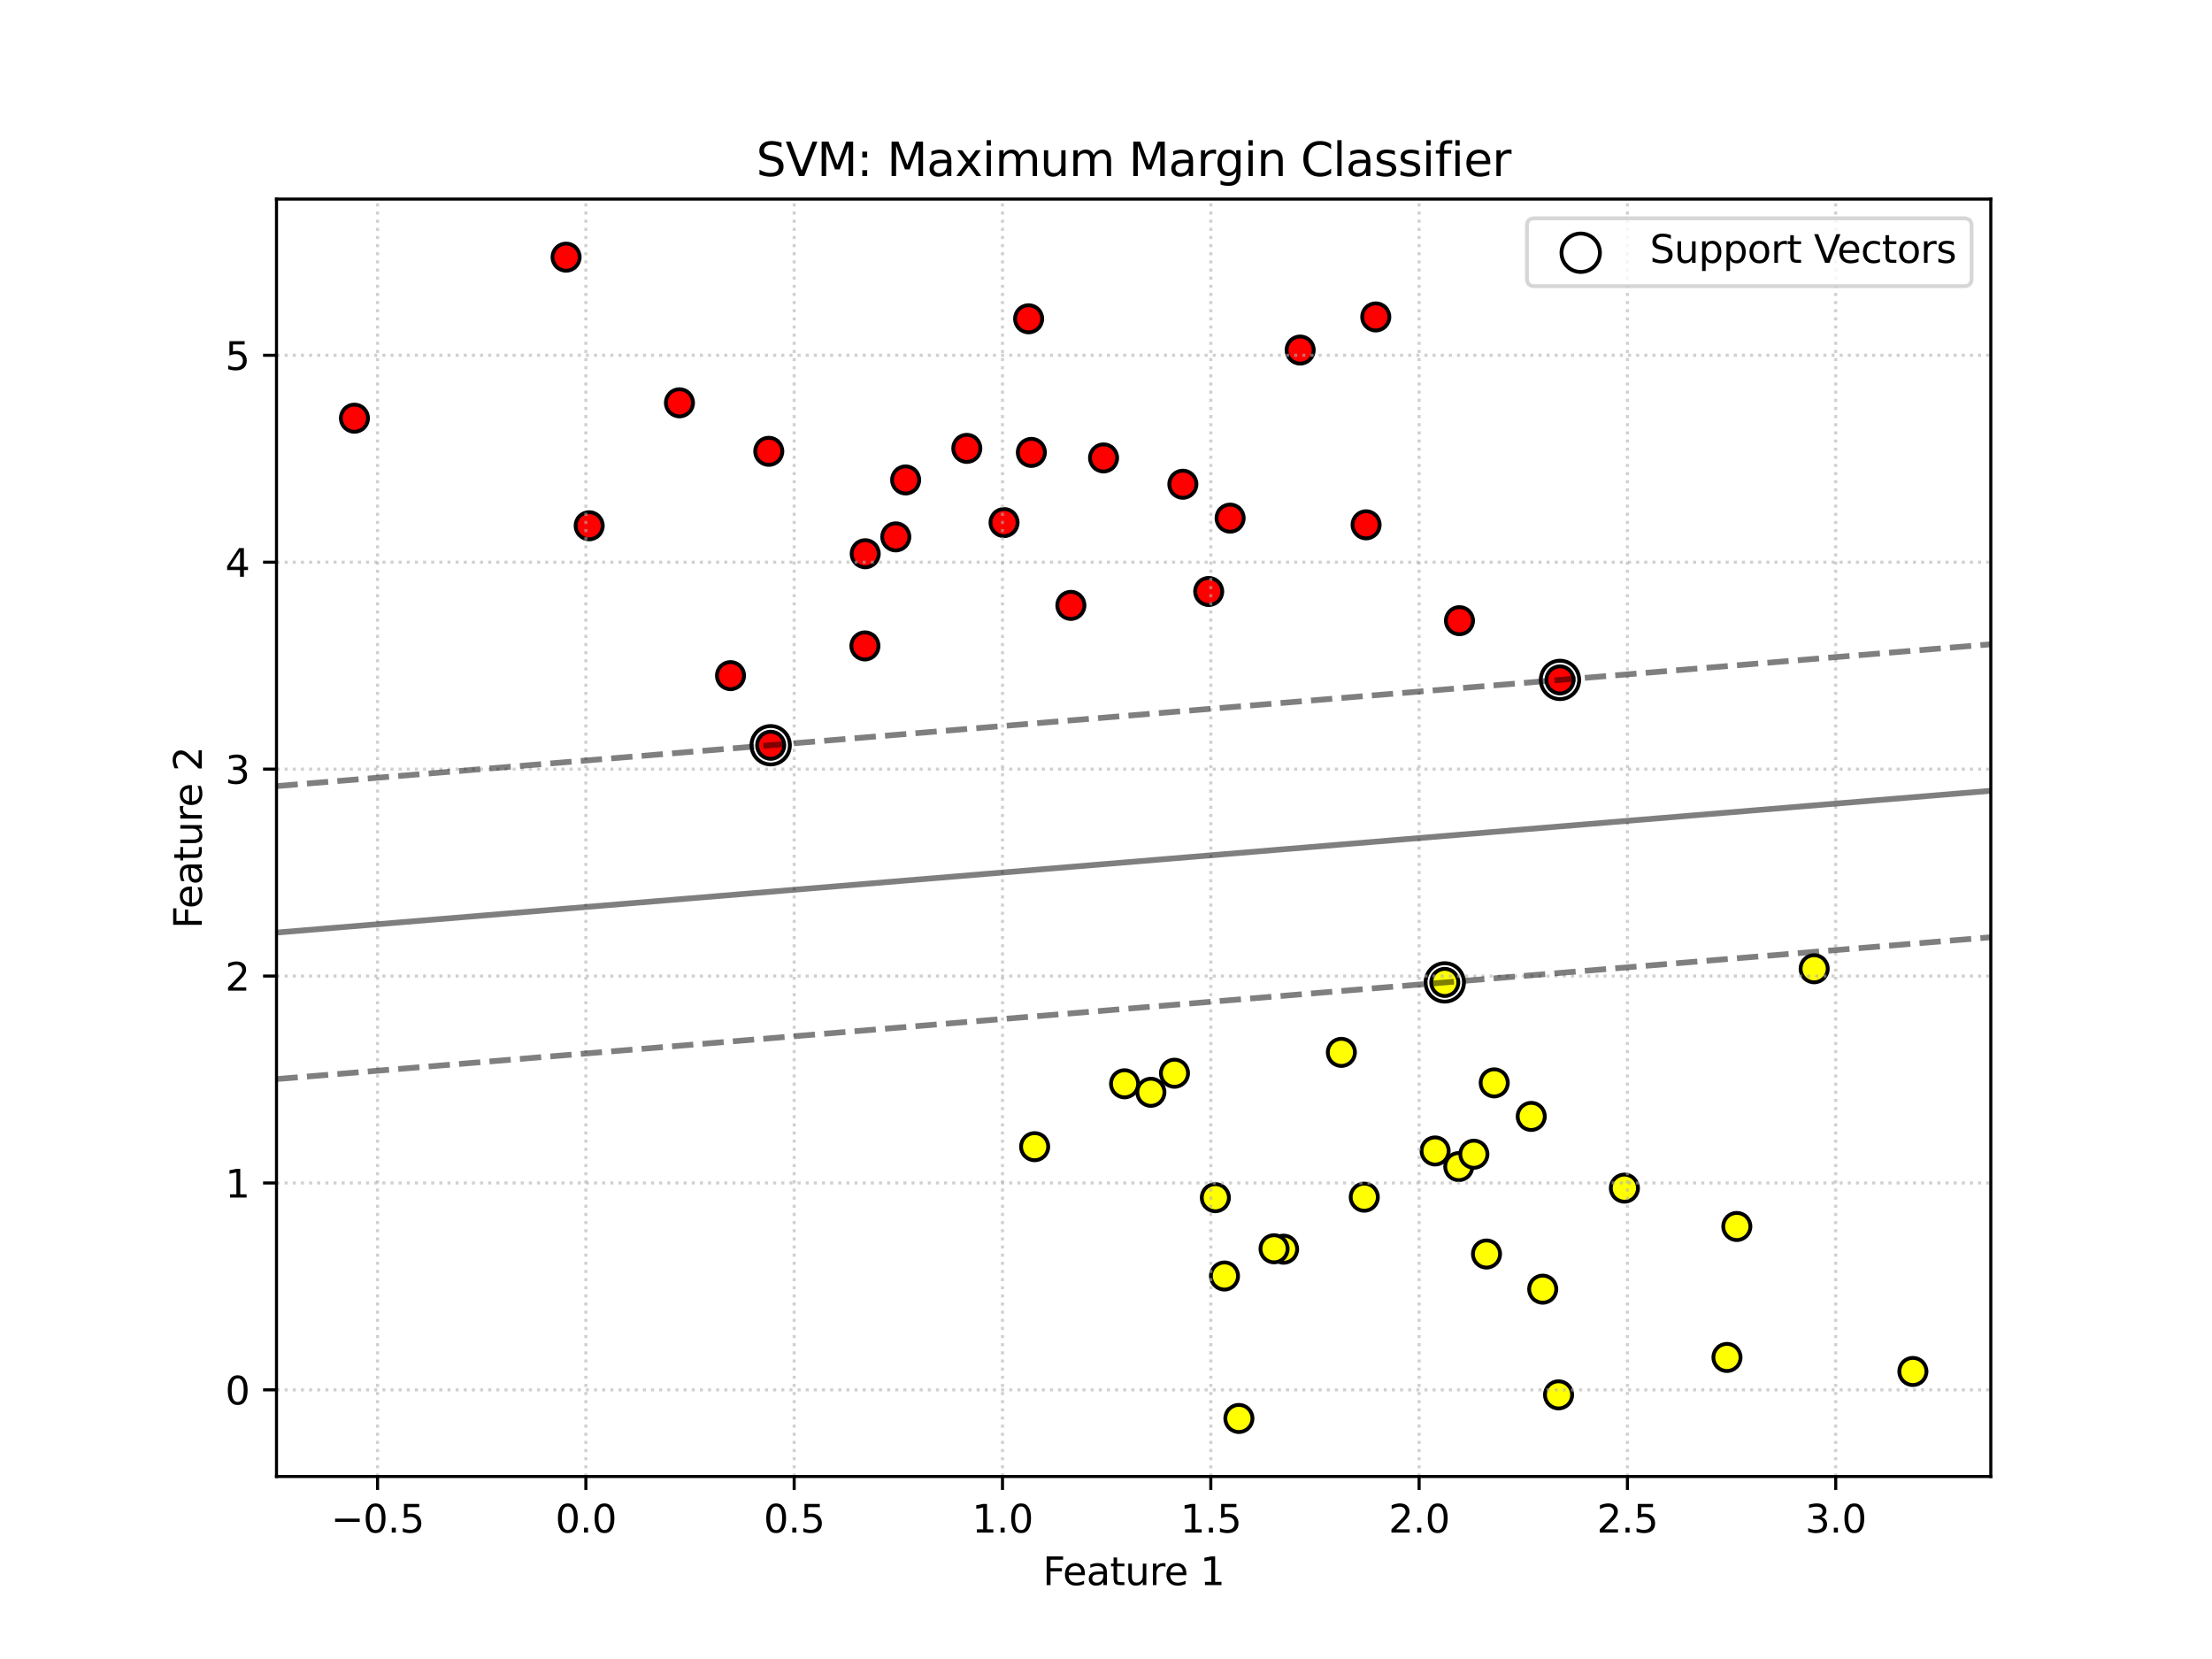 <?xml version="1.0" encoding="utf-8" standalone="no"?>
<!DOCTYPE svg PUBLIC "-//W3C//DTD SVG 1.1//EN"
  "http://www.w3.org/Graphics/SVG/1.1/DTD/svg11.dtd">
<svg xmlns:xlink="http://www.w3.org/1999/xlink" width="576pt" height="432pt" viewBox="0 0 576 432" xmlns="http://www.w3.org/2000/svg" version="1.1">
 <defs>
  <style type="text/css">*{stroke-linejoin: round; stroke-linecap: butt}</style>
 </defs>
 <g id="figure_1">
  <g id="patch_1">
   <path d="M 0 432 
L 576 432 
L 576 0 
L 0 0 
z
" style="fill: #ffffff"/>
  </g>
  <g id="axes_1">
   <g id="patch_2">
    <path d="M 72 384.48 
L 518.4 384.48 
L 518.4 51.84 
L 72 51.84 
z
" style="fill: #ffffff"/>
   </g>
   <g id="PathCollection_1">
    <defs>
     <path id="C0_0_85fcc452eb" d="M 0 3.536 
C 0.938 3.536 1.837 3.163 2.5 2.5 
C 3.163 1.837 3.536 0.938 3.536 -0 
C 3.536 -0.938 3.163 -1.837 2.5 -2.5 
C 1.837 -3.163 0.938 -3.536 0 -3.536 
C -0.938 -3.536 -1.837 -3.163 -2.5 -2.5 
C -3.163 -1.837 -3.536 -0.938 -3.536 0 
C -3.536 0.938 -3.163 1.837 -2.5 2.5 
C -1.837 3.163 -0.938 3.536 0 3.536 
z
"/>
    </defs>
    <g clip-path="url(#p2c71979088)">
     <use xlink:href="#C0_0_85fcc452eb" x="305.832" y="279.463" style="fill: #ffff00; stroke: #000000"/>
    </g>
    <g clip-path="url(#p2c71979088)">
     <use xlink:href="#C0_0_85fcc452eb" x="349.286" y="274.032" style="fill: #ffff00; stroke: #000000"/>
    </g>
    <g clip-path="url(#p2c71979088)">
     <use xlink:href="#C0_0_85fcc452eb" x="308.01" y="126.092" style="fill: #ff0000; stroke: #000000"/>
    </g>
    <g clip-path="url(#p2c71979088)">
     <use xlink:href="#C0_0_85fcc452eb" x="355.725" y="136.658" style="fill: #ff0000; stroke: #000000"/>
    </g>
    <g clip-path="url(#p2c71979088)">
     <use xlink:href="#C0_0_85fcc452eb" x="379.86" y="303.773" style="fill: #ffff00; stroke: #000000"/>
    </g>
    <g clip-path="url(#p2c71979088)">
     <use xlink:href="#C0_0_85fcc452eb" x="449.696" y="353.472" style="fill: #ffff00; stroke: #000000"/>
    </g>
    <g clip-path="url(#p2c71979088)">
     <use xlink:href="#C0_0_85fcc452eb" x="498.109" y="357.123" style="fill: #ffff00; stroke: #000000"/>
    </g>
    <g clip-path="url(#p2c71979088)">
     <use xlink:href="#C0_0_85fcc452eb" x="376.213" y="255.817" style="fill: #ffff00; stroke: #000000"/>
    </g>
    <g clip-path="url(#p2c71979088)">
     <use xlink:href="#C0_0_85fcc452eb" x="373.695" y="299.704" style="fill: #ffff00; stroke: #000000"/>
    </g>
    <g clip-path="url(#p2c71979088)">
     <use xlink:href="#C0_0_85fcc452eb" x="147.406" y="66.96" style="fill: #ff0000; stroke: #000000"/>
    </g>
    <g clip-path="url(#p2c71979088)">
     <use xlink:href="#C0_0_85fcc452eb" x="338.555" y="91.155" style="fill: #ff0000; stroke: #000000"/>
    </g>
    <g clip-path="url(#p2c71979088)">
     <use xlink:href="#C0_0_85fcc452eb" x="176.924" y="104.891" style="fill: #ff0000; stroke: #000000"/>
    </g>
    <g clip-path="url(#p2c71979088)">
     <use xlink:href="#C0_0_85fcc452eb" x="268.558" y="117.8" style="fill: #ff0000; stroke: #000000"/>
    </g>
    <g clip-path="url(#p2c71979088)">
     <use xlink:href="#C0_0_85fcc452eb" x="318.847" y="332.265" style="fill: #ffff00; stroke: #000000"/>
    </g>
    <g clip-path="url(#p2c71979088)">
     <use xlink:href="#C0_0_85fcc452eb" x="314.74" y="154.019" style="fill: #ff0000; stroke: #000000"/>
    </g>
    <g clip-path="url(#p2c71979088)">
     <use xlink:href="#C0_0_85fcc452eb" x="278.85" y="157.638" style="fill: #ff0000; stroke: #000000"/>
    </g>
    <g clip-path="url(#p2c71979088)">
     <use xlink:href="#C0_0_85fcc452eb" x="233.26" y="139.799" style="fill: #ff0000; stroke: #000000"/>
    </g>
    <g clip-path="url(#p2c71979088)">
     <use xlink:href="#C0_0_85fcc452eb" x="401.719" y="335.691" style="fill: #ffff00; stroke: #000000"/>
    </g>
    <g clip-path="url(#p2c71979088)">
     <use xlink:href="#C0_0_85fcc452eb" x="200.683" y="194.062" style="fill: #ff0000; stroke: #000000"/>
    </g>
    <g clip-path="url(#p2c71979088)">
     <use xlink:href="#C0_0_85fcc452eb" x="251.753" y="116.752" style="fill: #ff0000; stroke: #000000"/>
    </g>
    <g clip-path="url(#p2c71979088)">
     <use xlink:href="#C0_0_85fcc452eb" x="334.24" y="325.279" style="fill: #ffff00; stroke: #000000"/>
    </g>
    <g clip-path="url(#p2c71979088)">
     <use xlink:href="#C0_0_85fcc452eb" x="398.727" y="290.709" style="fill: #ffff00; stroke: #000000"/>
    </g>
    <g clip-path="url(#p2c71979088)">
     <use xlink:href="#C0_0_85fcc452eb" x="316.471" y="311.872" style="fill: #ffff00; stroke: #000000"/>
    </g>
    <g clip-path="url(#p2c71979088)">
     <use xlink:href="#C0_0_85fcc452eb" x="331.758" y="325.175" style="fill: #ffff00; stroke: #000000"/>
    </g>
    <g clip-path="url(#p2c71979088)">
     <use xlink:href="#C0_0_85fcc452eb" x="422.988" y="309.382" style="fill: #ffff00; stroke: #000000"/>
    </g>
    <g clip-path="url(#p2c71979088)">
     <use xlink:href="#C0_0_85fcc452eb" x="406.216" y="177.044" style="fill: #ff0000; stroke: #000000"/>
    </g>
    <g clip-path="url(#p2c71979088)">
     <use xlink:href="#C0_0_85fcc452eb" x="225.297" y="144.188" style="fill: #ff0000; stroke: #000000"/>
    </g>
    <g clip-path="url(#p2c71979088)">
     <use xlink:href="#C0_0_85fcc452eb" x="92.291" y="108.895" style="fill: #ff0000; stroke: #000000"/>
    </g>
    <g clip-path="url(#p2c71979088)">
     <use xlink:href="#C0_0_85fcc452eb" x="387.079" y="326.541" style="fill: #ffff00; stroke: #000000"/>
    </g>
    <g clip-path="url(#p2c71979088)">
     <use xlink:href="#C0_0_85fcc452eb" x="380.036" y="161.62" style="fill: #ff0000; stroke: #000000"/>
    </g>
    <g clip-path="url(#p2c71979088)">
     <use xlink:href="#C0_0_85fcc452eb" x="389.087" y="281.978" style="fill: #ffff00; stroke: #000000"/>
    </g>
    <g clip-path="url(#p2c71979088)">
     <use xlink:href="#C0_0_85fcc452eb" x="200.184" y="117.518" style="fill: #ff0000; stroke: #000000"/>
    </g>
    <g clip-path="url(#p2c71979088)">
     <use xlink:href="#C0_0_85fcc452eb" x="287.364" y="119.239" style="fill: #ff0000; stroke: #000000"/>
    </g>
    <g clip-path="url(#p2c71979088)">
     <use xlink:href="#C0_0_85fcc452eb" x="153.419" y="136.904" style="fill: #ff0000; stroke: #000000"/>
    </g>
    <g clip-path="url(#p2c71979088)">
     <use xlink:href="#C0_0_85fcc452eb" x="358.244" y="82.524" style="fill: #ff0000; stroke: #000000"/>
    </g>
    <g clip-path="url(#p2c71979088)">
     <use xlink:href="#C0_0_85fcc452eb" x="355.25" y="311.736" style="fill: #ffff00; stroke: #000000"/>
    </g>
    <g clip-path="url(#p2c71979088)">
     <use xlink:href="#C0_0_85fcc452eb" x="383.791" y="300.556" style="fill: #ffff00; stroke: #000000"/>
    </g>
    <g clip-path="url(#p2c71979088)">
     <use xlink:href="#C0_0_85fcc452eb" x="267.848" y="83.011" style="fill: #ff0000; stroke: #000000"/>
    </g>
    <g clip-path="url(#p2c71979088)">
     <use xlink:href="#C0_0_85fcc452eb" x="405.841" y="363.216" style="fill: #ffff00; stroke: #000000"/>
    </g>
    <g clip-path="url(#p2c71979088)">
     <use xlink:href="#C0_0_85fcc452eb" x="225.222" y="168.194" style="fill: #ff0000; stroke: #000000"/>
    </g>
    <g clip-path="url(#p2c71979088)">
     <use xlink:href="#C0_0_85fcc452eb" x="269.416" y="298.59" style="fill: #ffff00; stroke: #000000"/>
    </g>
    <g clip-path="url(#p2c71979088)">
     <use xlink:href="#C0_0_85fcc452eb" x="320.316" y="134.919" style="fill: #ff0000; stroke: #000000"/>
    </g>
    <g clip-path="url(#p2c71979088)">
     <use xlink:href="#C0_0_85fcc452eb" x="322.6" y="369.36" style="fill: #ffff00; stroke: #000000"/>
    </g>
    <g clip-path="url(#p2c71979088)">
     <use xlink:href="#C0_0_85fcc452eb" x="299.687" y="284.429" style="fill: #ffff00; stroke: #000000"/>
    </g>
    <g clip-path="url(#p2c71979088)">
     <use xlink:href="#C0_0_85fcc452eb" x="261.45" y="136.077" style="fill: #ff0000; stroke: #000000"/>
    </g>
    <g clip-path="url(#p2c71979088)">
     <use xlink:href="#C0_0_85fcc452eb" x="292.831" y="282.212" style="fill: #ffff00; stroke: #000000"/>
    </g>
    <g clip-path="url(#p2c71979088)">
     <use xlink:href="#C0_0_85fcc452eb" x="472.404" y="252.26" style="fill: #ffff00; stroke: #000000"/>
    </g>
    <g clip-path="url(#p2c71979088)">
     <use xlink:href="#C0_0_85fcc452eb" x="190.219" y="175.933" style="fill: #ff0000; stroke: #000000"/>
    </g>
    <g clip-path="url(#p2c71979088)">
     <use xlink:href="#C0_0_85fcc452eb" x="452.26" y="319.368" style="fill: #ffff00; stroke: #000000"/>
    </g>
    <g clip-path="url(#p2c71979088)">
     <use xlink:href="#C0_0_85fcc452eb" x="235.825" y="124.971" style="fill: #ff0000; stroke: #000000"/>
    </g>
   </g>
   <g id="PathCollection_2">
    <defs>
     <path id="C1_0_6694050307" d="M 0 5 
C 1.326 5 2.598 4.473 3.536 3.536 
C 4.473 2.598 5 1.326 5 -0 
C 5 -1.326 4.473 -2.598 3.536 -3.536 
C 2.598 -4.473 1.326 -5 0 -5 
C -1.326 -5 -2.598 -4.473 -3.536 -3.536 
C -4.473 -2.598 -5 -1.326 -5 0 
C -5 1.326 -4.473 2.598 -3.536 3.536 
C -2.598 4.473 -1.326 5 0 5 
z
"/>
    </defs>
    <g clip-path="url(#p2c71979088)">
     <use xlink:href="#C1_0_6694050307" x="200.683" y="194.062" style="fill: none; stroke: #000000"/>
    </g>
    <g clip-path="url(#p2c71979088)">
     <use xlink:href="#C1_0_6694050307" x="406.216" y="177.044" style="fill: none; stroke: #000000"/>
    </g>
    <g clip-path="url(#p2c71979088)">
     <use xlink:href="#C1_0_6694050307" x="376.213" y="255.817" style="fill: none; stroke: #000000"/>
    </g>
   </g>
   <g id="matplotlib.axis_1">
    <g id="xtick_1">
     <g id="line2d_1">
      <path d="M 98.315 384.48 
L 98.315 51.84 
" clip-path="url(#p2c71979088)" style="fill: none; stroke-dasharray: 0.8,1.32; stroke-dashoffset: 0; stroke: #b0b0b0; stroke-opacity: 0.6; stroke-width: 0.8"/>
     </g>
     <g id="line2d_2">
      <defs>
       <path id="mbff0dcb452" d="M 0 0 
L 0 3.5 
" style="stroke: #000000; stroke-width: 0.8"/>
      </defs>
      <g>
       <use xlink:href="#mbff0dcb452" x="98.315" y="384.48" style="stroke: #000000; stroke-width: 0.8"/>
      </g>
     </g>
     <g id="text_1">
      <!-- −0.5 -->
      <g transform="translate(86.173 399.078) scale(0.1 -0.1)">
       <defs>
        <path id="DejaVuSans-2212" d="M 678 2272 
L 4684 2272 
L 4684 1741 
L 678 1741 
L 678 2272 
z
" transform="scale(0.016)"/>
        <path id="DejaVuSans-30" d="M 2034 4250 
Q 1547 4250 1301 3770 
Q 1056 3291 1056 2328 
Q 1056 1369 1301 889 
Q 1547 409 2034 409 
Q 2525 409 2770 889 
Q 3016 1369 3016 2328 
Q 3016 3291 2770 3770 
Q 2525 4250 2034 4250 
z
M 2034 4750 
Q 2819 4750 3233 4129 
Q 3647 3509 3647 2328 
Q 3647 1150 3233 529 
Q 2819 -91 2034 -91 
Q 1250 -91 836 529 
Q 422 1150 422 2328 
Q 422 3509 836 4129 
Q 1250 4750 2034 4750 
z
" transform="scale(0.016)"/>
        <path id="DejaVuSans-2e" d="M 684 794 
L 1344 794 
L 1344 0 
L 684 0 
L 684 794 
z
" transform="scale(0.016)"/>
        <path id="DejaVuSans-35" d="M 691 4666 
L 3169 4666 
L 3169 4134 
L 1269 4134 
L 1269 2991 
Q 1406 3038 1543 3061 
Q 1681 3084 1819 3084 
Q 2600 3084 3056 2656 
Q 3513 2228 3513 1497 
Q 3513 744 3044 326 
Q 2575 -91 1722 -91 
Q 1428 -91 1123 -41 
Q 819 9 494 109 
L 494 744 
Q 775 591 1075 516 
Q 1375 441 1709 441 
Q 2250 441 2565 725 
Q 2881 1009 2881 1497 
Q 2881 1984 2565 2268 
Q 2250 2553 1709 2553 
Q 1456 2553 1204 2497 
Q 953 2441 691 2322 
L 691 4666 
z
" transform="scale(0.016)"/>
       </defs>
       <use xlink:href="#DejaVuSans-2212"/>
       <use xlink:href="#DejaVuSans-30" x="83.789"/>
       <use xlink:href="#DejaVuSans-2e" x="147.412"/>
       <use xlink:href="#DejaVuSans-35" x="179.199"/>
      </g>
     </g>
    </g>
    <g id="xtick_2">
     <g id="line2d_3">
      <path d="M 152.558 384.48 
L 152.558 51.84 
" clip-path="url(#p2c71979088)" style="fill: none; stroke-dasharray: 0.8,1.32; stroke-dashoffset: 0; stroke: #b0b0b0; stroke-opacity: 0.6; stroke-width: 0.8"/>
     </g>
     <g id="line2d_4">
      <g>
       <use xlink:href="#mbff0dcb452" x="152.558" y="384.48" style="stroke: #000000; stroke-width: 0.8"/>
      </g>
     </g>
     <g id="text_2">
      <!-- 0.0 -->
      <g transform="translate(144.607 399.078) scale(0.1 -0.1)">
       <use xlink:href="#DejaVuSans-30"/>
       <use xlink:href="#DejaVuSans-2e" x="63.623"/>
       <use xlink:href="#DejaVuSans-30" x="95.41"/>
      </g>
     </g>
    </g>
    <g id="xtick_3">
     <g id="line2d_5">
      <path d="M 206.802 384.48 
L 206.802 51.84 
" clip-path="url(#p2c71979088)" style="fill: none; stroke-dasharray: 0.8,1.32; stroke-dashoffset: 0; stroke: #b0b0b0; stroke-opacity: 0.6; stroke-width: 0.8"/>
     </g>
     <g id="line2d_6">
      <g>
       <use xlink:href="#mbff0dcb452" x="206.802" y="384.48" style="stroke: #000000; stroke-width: 0.8"/>
      </g>
     </g>
     <g id="text_3">
      <!-- 0.5 -->
      <g transform="translate(198.851 399.078) scale(0.1 -0.1)">
       <use xlink:href="#DejaVuSans-30"/>
       <use xlink:href="#DejaVuSans-2e" x="63.623"/>
       <use xlink:href="#DejaVuSans-35" x="95.41"/>
      </g>
     </g>
    </g>
    <g id="xtick_4">
     <g id="line2d_7">
      <path d="M 261.046 384.48 
L 261.046 51.84 
" clip-path="url(#p2c71979088)" style="fill: none; stroke-dasharray: 0.8,1.32; stroke-dashoffset: 0; stroke: #b0b0b0; stroke-opacity: 0.6; stroke-width: 0.8"/>
     </g>
     <g id="line2d_8">
      <g>
       <use xlink:href="#mbff0dcb452" x="261.046" y="384.48" style="stroke: #000000; stroke-width: 0.8"/>
      </g>
     </g>
     <g id="text_4">
      <!-- 1.0 -->
      <g transform="translate(253.095 399.078) scale(0.1 -0.1)">
       <defs>
        <path id="DejaVuSans-31" d="M 794 531 
L 1825 531 
L 1825 4091 
L 703 3866 
L 703 4441 
L 1819 4666 
L 2450 4666 
L 2450 531 
L 3481 531 
L 3481 0 
L 794 0 
L 794 531 
z
" transform="scale(0.016)"/>
       </defs>
       <use xlink:href="#DejaVuSans-31"/>
       <use xlink:href="#DejaVuSans-2e" x="63.623"/>
       <use xlink:href="#DejaVuSans-30" x="95.41"/>
      </g>
     </g>
    </g>
    <g id="xtick_5">
     <g id="line2d_9">
      <path d="M 315.29 384.48 
L 315.29 51.84 
" clip-path="url(#p2c71979088)" style="fill: none; stroke-dasharray: 0.8,1.32; stroke-dashoffset: 0; stroke: #b0b0b0; stroke-opacity: 0.6; stroke-width: 0.8"/>
     </g>
     <g id="line2d_10">
      <g>
       <use xlink:href="#mbff0dcb452" x="315.29" y="384.48" style="stroke: #000000; stroke-width: 0.8"/>
      </g>
     </g>
     <g id="text_5">
      <!-- 1.5 -->
      <g transform="translate(307.339 399.078) scale(0.1 -0.1)">
       <use xlink:href="#DejaVuSans-31"/>
       <use xlink:href="#DejaVuSans-2e" x="63.623"/>
       <use xlink:href="#DejaVuSans-35" x="95.41"/>
      </g>
     </g>
    </g>
    <g id="xtick_6">
     <g id="line2d_11">
      <path d="M 369.534 384.48 
L 369.534 51.84 
" clip-path="url(#p2c71979088)" style="fill: none; stroke-dasharray: 0.8,1.32; stroke-dashoffset: 0; stroke: #b0b0b0; stroke-opacity: 0.6; stroke-width: 0.8"/>
     </g>
     <g id="line2d_12">
      <g>
       <use xlink:href="#mbff0dcb452" x="369.534" y="384.48" style="stroke: #000000; stroke-width: 0.8"/>
      </g>
     </g>
     <g id="text_6">
      <!-- 2.0 -->
      <g transform="translate(361.582 399.078) scale(0.1 -0.1)">
       <defs>
        <path id="DejaVuSans-32" d="M 1228 531 
L 3431 531 
L 3431 0 
L 469 0 
L 469 531 
Q 828 903 1448 1529 
Q 2069 2156 2228 2338 
Q 2531 2678 2651 2914 
Q 2772 3150 2772 3378 
Q 2772 3750 2511 3984 
Q 2250 4219 1831 4219 
Q 1534 4219 1204 4116 
Q 875 4013 500 3803 
L 500 4441 
Q 881 4594 1212 4672 
Q 1544 4750 1819 4750 
Q 2544 4750 2975 4387 
Q 3406 4025 3406 3419 
Q 3406 3131 3298 2873 
Q 3191 2616 2906 2266 
Q 2828 2175 2409 1742 
Q 1991 1309 1228 531 
z
" transform="scale(0.016)"/>
       </defs>
       <use xlink:href="#DejaVuSans-32"/>
       <use xlink:href="#DejaVuSans-2e" x="63.623"/>
       <use xlink:href="#DejaVuSans-30" x="95.41"/>
      </g>
     </g>
    </g>
    <g id="xtick_7">
     <g id="line2d_13">
      <path d="M 423.778 384.48 
L 423.778 51.84 
" clip-path="url(#p2c71979088)" style="fill: none; stroke-dasharray: 0.8,1.32; stroke-dashoffset: 0; stroke: #b0b0b0; stroke-opacity: 0.6; stroke-width: 0.8"/>
     </g>
     <g id="line2d_14">
      <g>
       <use xlink:href="#mbff0dcb452" x="423.778" y="384.48" style="stroke: #000000; stroke-width: 0.8"/>
      </g>
     </g>
     <g id="text_7">
      <!-- 2.5 -->
      <g transform="translate(415.826 399.078) scale(0.1 -0.1)">
       <use xlink:href="#DejaVuSans-32"/>
       <use xlink:href="#DejaVuSans-2e" x="63.623"/>
       <use xlink:href="#DejaVuSans-35" x="95.41"/>
      </g>
     </g>
    </g>
    <g id="xtick_8">
     <g id="line2d_15">
      <path d="M 478.022 384.48 
L 478.022 51.84 
" clip-path="url(#p2c71979088)" style="fill: none; stroke-dasharray: 0.8,1.32; stroke-dashoffset: 0; stroke: #b0b0b0; stroke-opacity: 0.6; stroke-width: 0.8"/>
     </g>
     <g id="line2d_16">
      <g>
       <use xlink:href="#mbff0dcb452" x="478.022" y="384.48" style="stroke: #000000; stroke-width: 0.8"/>
      </g>
     </g>
     <g id="text_8">
      <!-- 3.0 -->
      <g transform="translate(470.07 399.078) scale(0.1 -0.1)">
       <defs>
        <path id="DejaVuSans-33" d="M 2597 2516 
Q 3050 2419 3304 2112 
Q 3559 1806 3559 1356 
Q 3559 666 3084 287 
Q 2609 -91 1734 -91 
Q 1441 -91 1130 -33 
Q 819 25 488 141 
L 488 750 
Q 750 597 1062 519 
Q 1375 441 1716 441 
Q 2309 441 2620 675 
Q 2931 909 2931 1356 
Q 2931 1769 2642 2001 
Q 2353 2234 1838 2234 
L 1294 2234 
L 1294 2753 
L 1863 2753 
Q 2328 2753 2575 2939 
Q 2822 3125 2822 3475 
Q 2822 3834 2567 4026 
Q 2313 4219 1838 4219 
Q 1578 4219 1281 4162 
Q 984 4106 628 3988 
L 628 4550 
Q 988 4650 1302 4700 
Q 1616 4750 1894 4750 
Q 2613 4750 3031 4423 
Q 3450 4097 3450 3541 
Q 3450 3153 3228 2886 
Q 3006 2619 2597 2516 
z
" transform="scale(0.016)"/>
       </defs>
       <use xlink:href="#DejaVuSans-33"/>
       <use xlink:href="#DejaVuSans-2e" x="63.623"/>
       <use xlink:href="#DejaVuSans-30" x="95.41"/>
      </g>
     </g>
    </g>
    <g id="text_9">
     <!-- Feature 1 -->
     <g transform="translate(271.54 412.757) scale(0.1 -0.1)">
      <defs>
       <path id="DejaVuSans-46" d="M 628 4666 
L 3309 4666 
L 3309 4134 
L 1259 4134 
L 1259 2759 
L 3109 2759 
L 3109 2228 
L 1259 2228 
L 1259 0 
L 628 0 
L 628 4666 
z
" transform="scale(0.016)"/>
       <path id="DejaVuSans-65" d="M 3597 1894 
L 3597 1613 
L 953 1613 
Q 991 1019 1311 708 
Q 1631 397 2203 397 
Q 2534 397 2845 478 
Q 3156 559 3463 722 
L 3463 178 
Q 3153 47 2828 -22 
Q 2503 -91 2169 -91 
Q 1331 -91 842 396 
Q 353 884 353 1716 
Q 353 2575 817 3079 
Q 1281 3584 2069 3584 
Q 2775 3584 3186 3129 
Q 3597 2675 3597 1894 
z
M 3022 2063 
Q 3016 2534 2758 2815 
Q 2500 3097 2075 3097 
Q 1594 3097 1305 2825 
Q 1016 2553 972 2059 
L 3022 2063 
z
" transform="scale(0.016)"/>
       <path id="DejaVuSans-61" d="M 2194 1759 
Q 1497 1759 1228 1600 
Q 959 1441 959 1056 
Q 959 750 1161 570 
Q 1363 391 1709 391 
Q 2188 391 2477 730 
Q 2766 1069 2766 1631 
L 2766 1759 
L 2194 1759 
z
M 3341 1997 
L 3341 0 
L 2766 0 
L 2766 531 
Q 2569 213 2275 61 
Q 1981 -91 1556 -91 
Q 1019 -91 701 211 
Q 384 513 384 1019 
Q 384 1609 779 1909 
Q 1175 2209 1959 2209 
L 2766 2209 
L 2766 2266 
Q 2766 2663 2505 2880 
Q 2244 3097 1772 3097 
Q 1472 3097 1187 3025 
Q 903 2953 641 2809 
L 641 3341 
Q 956 3463 1253 3523 
Q 1550 3584 1831 3584 
Q 2591 3584 2966 3190 
Q 3341 2797 3341 1997 
z
" transform="scale(0.016)"/>
       <path id="DejaVuSans-74" d="M 1172 4494 
L 1172 3500 
L 2356 3500 
L 2356 3053 
L 1172 3053 
L 1172 1153 
Q 1172 725 1289 603 
Q 1406 481 1766 481 
L 2356 481 
L 2356 0 
L 1766 0 
Q 1100 0 847 248 
Q 594 497 594 1153 
L 594 3053 
L 172 3053 
L 172 3500 
L 594 3500 
L 594 4494 
L 1172 4494 
z
" transform="scale(0.016)"/>
       <path id="DejaVuSans-75" d="M 544 1381 
L 544 3500 
L 1119 3500 
L 1119 1403 
Q 1119 906 1312 657 
Q 1506 409 1894 409 
Q 2359 409 2629 706 
Q 2900 1003 2900 1516 
L 2900 3500 
L 3475 3500 
L 3475 0 
L 2900 0 
L 2900 538 
Q 2691 219 2414 64 
Q 2138 -91 1772 -91 
Q 1169 -91 856 284 
Q 544 659 544 1381 
z
M 1991 3584 
L 1991 3584 
z
" transform="scale(0.016)"/>
       <path id="DejaVuSans-72" d="M 2631 2963 
Q 2534 3019 2420 3045 
Q 2306 3072 2169 3072 
Q 1681 3072 1420 2755 
Q 1159 2438 1159 1844 
L 1159 0 
L 581 0 
L 581 3500 
L 1159 3500 
L 1159 2956 
Q 1341 3275 1631 3429 
Q 1922 3584 2338 3584 
Q 2397 3584 2469 3576 
Q 2541 3569 2628 3553 
L 2631 2963 
z
" transform="scale(0.016)"/>
       <path id="DejaVuSans-20" transform="scale(0.016)"/>
      </defs>
      <use xlink:href="#DejaVuSans-46"/>
      <use xlink:href="#DejaVuSans-65" x="52.02"/>
      <use xlink:href="#DejaVuSans-61" x="113.543"/>
      <use xlink:href="#DejaVuSans-74" x="174.822"/>
      <use xlink:href="#DejaVuSans-75" x="214.031"/>
      <use xlink:href="#DejaVuSans-72" x="277.41"/>
      <use xlink:href="#DejaVuSans-65" x="316.273"/>
      <use xlink:href="#DejaVuSans-20" x="377.797"/>
      <use xlink:href="#DejaVuSans-31" x="409.584"/>
     </g>
    </g>
   </g>
   <g id="matplotlib.axis_2">
    <g id="ytick_1">
     <g id="line2d_17">
      <path d="M 72 361.919 
L 518.4 361.919 
" clip-path="url(#p2c71979088)" style="fill: none; stroke-dasharray: 0.8,1.32; stroke-dashoffset: 0; stroke: #b0b0b0; stroke-opacity: 0.6; stroke-width: 0.8"/>
     </g>
     <g id="line2d_18">
      <defs>
       <path id="m7a15e7c615" d="M 0 0 
L -3.5 0 
" style="stroke: #000000; stroke-width: 0.8"/>
      </defs>
      <g>
       <use xlink:href="#m7a15e7c615" x="72" y="361.919" style="stroke: #000000; stroke-width: 0.8"/>
      </g>
     </g>
     <g id="text_10">
      <!-- 0 -->
      <g transform="translate(58.638 365.718) scale(0.1 -0.1)">
       <use xlink:href="#DejaVuSans-30"/>
      </g>
     </g>
    </g>
    <g id="ytick_2">
     <g id="line2d_19">
      <path d="M 72 308.038 
L 518.4 308.038 
" clip-path="url(#p2c71979088)" style="fill: none; stroke-dasharray: 0.8,1.32; stroke-dashoffset: 0; stroke: #b0b0b0; stroke-opacity: 0.6; stroke-width: 0.8"/>
     </g>
     <g id="line2d_20">
      <g>
       <use xlink:href="#m7a15e7c615" x="72" y="308.038" style="stroke: #000000; stroke-width: 0.8"/>
      </g>
     </g>
     <g id="text_11">
      <!-- 1 -->
      <g transform="translate(58.638 311.837) scale(0.1 -0.1)">
       <use xlink:href="#DejaVuSans-31"/>
      </g>
     </g>
    </g>
    <g id="ytick_3">
     <g id="line2d_21">
      <path d="M 72 254.157 
L 518.4 254.157 
" clip-path="url(#p2c71979088)" style="fill: none; stroke-dasharray: 0.8,1.32; stroke-dashoffset: 0; stroke: #b0b0b0; stroke-opacity: 0.6; stroke-width: 0.8"/>
     </g>
     <g id="line2d_22">
      <g>
       <use xlink:href="#m7a15e7c615" x="72" y="254.157" style="stroke: #000000; stroke-width: 0.8"/>
      </g>
     </g>
     <g id="text_12">
      <!-- 2 -->
      <g transform="translate(58.638 257.956) scale(0.1 -0.1)">
       <use xlink:href="#DejaVuSans-32"/>
      </g>
     </g>
    </g>
    <g id="ytick_4">
     <g id="line2d_23">
      <path d="M 72 200.275 
L 518.4 200.275 
" clip-path="url(#p2c71979088)" style="fill: none; stroke-dasharray: 0.8,1.32; stroke-dashoffset: 0; stroke: #b0b0b0; stroke-opacity: 0.6; stroke-width: 0.8"/>
     </g>
     <g id="line2d_24">
      <g>
       <use xlink:href="#m7a15e7c615" x="72" y="200.275" style="stroke: #000000; stroke-width: 0.8"/>
      </g>
     </g>
     <g id="text_13">
      <!-- 3 -->
      <g transform="translate(58.638 204.075) scale(0.1 -0.1)">
       <use xlink:href="#DejaVuSans-33"/>
      </g>
     </g>
    </g>
    <g id="ytick_5">
     <g id="line2d_25">
      <path d="M 72 146.394 
L 518.4 146.394 
" clip-path="url(#p2c71979088)" style="fill: none; stroke-dasharray: 0.8,1.32; stroke-dashoffset: 0; stroke: #b0b0b0; stroke-opacity: 0.6; stroke-width: 0.8"/>
     </g>
     <g id="line2d_26">
      <g>
       <use xlink:href="#m7a15e7c615" x="72" y="146.394" style="stroke: #000000; stroke-width: 0.8"/>
      </g>
     </g>
     <g id="text_14">
      <!-- 4 -->
      <g transform="translate(58.638 150.194) scale(0.1 -0.1)">
       <defs>
        <path id="DejaVuSans-34" d="M 2419 4116 
L 825 1625 
L 2419 1625 
L 2419 4116 
z
M 2253 4666 
L 3047 4666 
L 3047 1625 
L 3713 1625 
L 3713 1100 
L 3047 1100 
L 3047 0 
L 2419 0 
L 2419 1100 
L 313 1100 
L 313 1709 
L 2253 4666 
z
" transform="scale(0.016)"/>
       </defs>
       <use xlink:href="#DejaVuSans-34"/>
      </g>
     </g>
    </g>
    <g id="ytick_6">
     <g id="line2d_27">
      <path d="M 72 92.513 
L 518.4 92.513 
" clip-path="url(#p2c71979088)" style="fill: none; stroke-dasharray: 0.8,1.32; stroke-dashoffset: 0; stroke: #b0b0b0; stroke-opacity: 0.6; stroke-width: 0.8"/>
     </g>
     <g id="line2d_28">
      <g>
       <use xlink:href="#m7a15e7c615" x="72" y="92.513" style="stroke: #000000; stroke-width: 0.8"/>
      </g>
     </g>
     <g id="text_15">
      <!-- 5 -->
      <g transform="translate(58.638 96.312) scale(0.1 -0.1)">
       <use xlink:href="#DejaVuSans-35"/>
      </g>
     </g>
    </g>
    <g id="text_16">
     <!-- Feature 2 -->
     <g transform="translate(52.558 241.82) rotate(-90) scale(0.1 -0.1)">
      <use xlink:href="#DejaVuSans-46"/>
      <use xlink:href="#DejaVuSans-65" x="52.02"/>
      <use xlink:href="#DejaVuSans-61" x="113.543"/>
      <use xlink:href="#DejaVuSans-74" x="174.822"/>
      <use xlink:href="#DejaVuSans-75" x="214.031"/>
      <use xlink:href="#DejaVuSans-72" x="277.41"/>
      <use xlink:href="#DejaVuSans-65" x="316.273"/>
      <use xlink:href="#DejaVuSans-20" x="377.797"/>
      <use xlink:href="#DejaVuSans-32" x="409.584"/>
     </g>
    </g>
   </g>
   <g id="PathCollection_3">
    <path d="M 72 204.696 
L 87.393 203.422 
L 102.786 202.149 
L 117.226 200.954 
L 118.179 200.876 
L 133.572 199.602 
L 148.966 198.329 
L 164.359 197.056 
L 179.752 195.782 
L 195.145 194.509 
L 210.538 193.236 
L 225.931 191.962 
L 241.324 190.689 
L 255.891 189.484 
L 256.717 189.416 
L 272.11 188.143 
L 287.503 186.869 
L 302.897 185.596 
L 318.29 184.323 
L 333.683 183.049 
L 349.076 181.776 
L 364.469 180.503 
L 379.862 179.229 
L 394.557 178.014 
L 395.255 177.956 
L 410.648 176.683 
L 426.041 175.409 
L 441.434 174.136 
L 456.828 172.863 
L 472.221 171.59 
L 487.614 170.316 
L 503.007 169.043 
L 518.4 167.77 
" clip-path="url(#p2c71979088)" style="fill: none; stroke-dasharray: 5.55,2.4; stroke-dashoffset: 0; stroke: #000000; stroke-opacity: 0.5; stroke-width: 1.5"/>
   </g>
   <g id="PathCollection_4">
    <path d="M 72 242.841 
L 87.393 241.568 
L 102.786 240.295 
L 118.179 239.021 
L 133.572 237.748 
L 148.966 236.475 
L 162.374 235.366 
L 164.359 235.201 
L 179.752 233.928 
L 195.145 232.655 
L 210.538 231.381 
L 225.931 230.108 
L 241.324 228.835 
L 256.717 227.562 
L 272.11 226.288 
L 287.503 225.015 
L 301.04 223.895 
L 302.897 223.742 
L 318.29 222.468 
L 333.683 221.195 
L 349.076 219.922 
L 364.469 218.648 
L 379.862 217.375 
L 395.255 216.102 
L 410.648 214.828 
L 426.041 213.555 
L 439.706 212.425 
L 441.434 212.282 
L 456.828 211.009 
L 472.221 209.735 
L 487.614 208.462 
L 503.007 207.189 
L 518.4 205.915 
" clip-path="url(#p2c71979088)" style="fill: none; stroke: #000000; stroke-opacity: 0.5; stroke-width: 1.5"/>
   </g>
   <g id="PathCollection_5">
    <path d="M 72 280.987 
L 87.393 279.714 
L 102.786 278.44 
L 118.179 277.167 
L 133.572 275.894 
L 148.966 274.62 
L 164.359 273.347 
L 179.752 272.074 
L 195.145 270.8 
L 207.523 269.777 
L 210.538 269.527 
L 225.931 268.254 
L 241.324 266.981 
L 256.717 265.707 
L 272.11 264.434 
L 287.503 263.161 
L 302.897 261.887 
L 318.29 260.614 
L 333.683 259.341 
L 346.188 258.306 
L 349.076 258.067 
L 364.469 256.794 
L 379.862 255.521 
L 395.255 254.247 
L 410.648 252.974 
L 426.041 251.701 
L 441.434 250.428 
L 456.828 249.154 
L 472.221 247.881 
L 484.854 246.836 
L 487.614 246.608 
L 503.007 245.334 
L 518.4 244.061 
" clip-path="url(#p2c71979088)" style="fill: none; stroke-dasharray: 5.55,2.4; stroke-dashoffset: 0; stroke: #000000; stroke-opacity: 0.5; stroke-width: 1.5"/>
   </g>
   <g id="patch_3">
    <path d="M 72 384.48 
L 72 51.84 
" style="fill: none; stroke: #000000; stroke-width: 0.8; stroke-linejoin: miter; stroke-linecap: square"/>
   </g>
   <g id="patch_4">
    <path d="M 518.4 384.48 
L 518.4 51.84 
" style="fill: none; stroke: #000000; stroke-width: 0.8; stroke-linejoin: miter; stroke-linecap: square"/>
   </g>
   <g id="patch_5">
    <path d="M 72 384.48 
L 518.4 384.48 
" style="fill: none; stroke: #000000; stroke-width: 0.8; stroke-linejoin: miter; stroke-linecap: square"/>
   </g>
   <g id="patch_6">
    <path d="M 72 51.84 
L 518.4 51.84 
" style="fill: none; stroke: #000000; stroke-width: 0.8; stroke-linejoin: miter; stroke-linecap: square"/>
   </g>
   <g id="text_17">
    <!-- SVM: Maximum Margin Classifier -->
    <g transform="translate(196.922 45.84) scale(0.12 -0.12)">
     <defs>
      <path id="DejaVuSans-53" d="M 3425 4513 
L 3425 3897 
Q 3066 4069 2747 4153 
Q 2428 4238 2131 4238 
Q 1616 4238 1336 4038 
Q 1056 3838 1056 3469 
Q 1056 3159 1242 3001 
Q 1428 2844 1947 2747 
L 2328 2669 
Q 3034 2534 3370 2195 
Q 3706 1856 3706 1288 
Q 3706 609 3251 259 
Q 2797 -91 1919 -91 
Q 1588 -91 1214 -16 
Q 841 59 441 206 
L 441 856 
Q 825 641 1194 531 
Q 1563 422 1919 422 
Q 2459 422 2753 634 
Q 3047 847 3047 1241 
Q 3047 1584 2836 1778 
Q 2625 1972 2144 2069 
L 1759 2144 
Q 1053 2284 737 2584 
Q 422 2884 422 3419 
Q 422 4038 858 4394 
Q 1294 4750 2059 4750 
Q 2388 4750 2728 4690 
Q 3069 4631 3425 4513 
z
" transform="scale(0.016)"/>
      <path id="DejaVuSans-56" d="M 1831 0 
L 50 4666 
L 709 4666 
L 2188 738 
L 3669 4666 
L 4325 4666 
L 2547 0 
L 1831 0 
z
" transform="scale(0.016)"/>
      <path id="DejaVuSans-4d" d="M 628 4666 
L 1569 4666 
L 2759 1491 
L 3956 4666 
L 4897 4666 
L 4897 0 
L 4281 0 
L 4281 4097 
L 3078 897 
L 2444 897 
L 1241 4097 
L 1241 0 
L 628 0 
L 628 4666 
z
" transform="scale(0.016)"/>
      <path id="DejaVuSans-3a" d="M 750 794 
L 1409 794 
L 1409 0 
L 750 0 
L 750 794 
z
M 750 3309 
L 1409 3309 
L 1409 2516 
L 750 2516 
L 750 3309 
z
" transform="scale(0.016)"/>
      <path id="DejaVuSans-78" d="M 3513 3500 
L 2247 1797 
L 3578 0 
L 2900 0 
L 1881 1375 
L 863 0 
L 184 0 
L 1544 1831 
L 300 3500 
L 978 3500 
L 1906 2253 
L 2834 3500 
L 3513 3500 
z
" transform="scale(0.016)"/>
      <path id="DejaVuSans-69" d="M 603 3500 
L 1178 3500 
L 1178 0 
L 603 0 
L 603 3500 
z
M 603 4863 
L 1178 4863 
L 1178 4134 
L 603 4134 
L 603 4863 
z
" transform="scale(0.016)"/>
      <path id="DejaVuSans-6d" d="M 3328 2828 
Q 3544 3216 3844 3400 
Q 4144 3584 4550 3584 
Q 5097 3584 5394 3201 
Q 5691 2819 5691 2113 
L 5691 0 
L 5113 0 
L 5113 2094 
Q 5113 2597 4934 2840 
Q 4756 3084 4391 3084 
Q 3944 3084 3684 2787 
Q 3425 2491 3425 1978 
L 3425 0 
L 2847 0 
L 2847 2094 
Q 2847 2600 2669 2842 
Q 2491 3084 2119 3084 
Q 1678 3084 1418 2786 
Q 1159 2488 1159 1978 
L 1159 0 
L 581 0 
L 581 3500 
L 1159 3500 
L 1159 2956 
Q 1356 3278 1631 3431 
Q 1906 3584 2284 3584 
Q 2666 3584 2933 3390 
Q 3200 3197 3328 2828 
z
" transform="scale(0.016)"/>
      <path id="DejaVuSans-67" d="M 2906 1791 
Q 2906 2416 2648 2759 
Q 2391 3103 1925 3103 
Q 1463 3103 1205 2759 
Q 947 2416 947 1791 
Q 947 1169 1205 825 
Q 1463 481 1925 481 
Q 2391 481 2648 825 
Q 2906 1169 2906 1791 
z
M 3481 434 
Q 3481 -459 3084 -895 
Q 2688 -1331 1869 -1331 
Q 1566 -1331 1297 -1286 
Q 1028 -1241 775 -1147 
L 775 -588 
Q 1028 -725 1275 -790 
Q 1522 -856 1778 -856 
Q 2344 -856 2625 -561 
Q 2906 -266 2906 331 
L 2906 616 
Q 2728 306 2450 153 
Q 2172 0 1784 0 
Q 1141 0 747 490 
Q 353 981 353 1791 
Q 353 2603 747 3093 
Q 1141 3584 1784 3584 
Q 2172 3584 2450 3431 
Q 2728 3278 2906 2969 
L 2906 3500 
L 3481 3500 
L 3481 434 
z
" transform="scale(0.016)"/>
      <path id="DejaVuSans-6e" d="M 3513 2113 
L 3513 0 
L 2938 0 
L 2938 2094 
Q 2938 2591 2744 2837 
Q 2550 3084 2163 3084 
Q 1697 3084 1428 2787 
Q 1159 2491 1159 1978 
L 1159 0 
L 581 0 
L 581 3500 
L 1159 3500 
L 1159 2956 
Q 1366 3272 1645 3428 
Q 1925 3584 2291 3584 
Q 2894 3584 3203 3211 
Q 3513 2838 3513 2113 
z
" transform="scale(0.016)"/>
      <path id="DejaVuSans-43" d="M 4122 4306 
L 4122 3641 
Q 3803 3938 3442 4084 
Q 3081 4231 2675 4231 
Q 1875 4231 1450 3742 
Q 1025 3253 1025 2328 
Q 1025 1406 1450 917 
Q 1875 428 2675 428 
Q 3081 428 3442 575 
Q 3803 722 4122 1019 
L 4122 359 
Q 3791 134 3420 21 
Q 3050 -91 2638 -91 
Q 1578 -91 968 557 
Q 359 1206 359 2328 
Q 359 3453 968 4101 
Q 1578 4750 2638 4750 
Q 3056 4750 3426 4639 
Q 3797 4528 4122 4306 
z
" transform="scale(0.016)"/>
      <path id="DejaVuSans-6c" d="M 603 4863 
L 1178 4863 
L 1178 0 
L 603 0 
L 603 4863 
z
" transform="scale(0.016)"/>
      <path id="DejaVuSans-73" d="M 2834 3397 
L 2834 2853 
Q 2591 2978 2328 3040 
Q 2066 3103 1784 3103 
Q 1356 3103 1142 2972 
Q 928 2841 928 2578 
Q 928 2378 1081 2264 
Q 1234 2150 1697 2047 
L 1894 2003 
Q 2506 1872 2764 1633 
Q 3022 1394 3022 966 
Q 3022 478 2636 193 
Q 2250 -91 1575 -91 
Q 1294 -91 989 -36 
Q 684 19 347 128 
L 347 722 
Q 666 556 975 473 
Q 1284 391 1588 391 
Q 1994 391 2212 530 
Q 2431 669 2431 922 
Q 2431 1156 2273 1281 
Q 2116 1406 1581 1522 
L 1381 1569 
Q 847 1681 609 1914 
Q 372 2147 372 2553 
Q 372 3047 722 3315 
Q 1072 3584 1716 3584 
Q 2034 3584 2315 3537 
Q 2597 3491 2834 3397 
z
" transform="scale(0.016)"/>
      <path id="DejaVuSans-66" d="M 2375 4863 
L 2375 4384 
L 1825 4384 
Q 1516 4384 1395 4259 
Q 1275 4134 1275 3809 
L 1275 3500 
L 2222 3500 
L 2222 3053 
L 1275 3053 
L 1275 0 
L 697 0 
L 697 3053 
L 147 3053 
L 147 3500 
L 697 3500 
L 697 3744 
Q 697 4328 969 4595 
Q 1241 4863 1831 4863 
L 2375 4863 
z
" transform="scale(0.016)"/>
     </defs>
     <use xlink:href="#DejaVuSans-53"/>
     <use xlink:href="#DejaVuSans-56" x="63.477"/>
     <use xlink:href="#DejaVuSans-4d" x="131.885"/>
     <use xlink:href="#DejaVuSans-3a" x="218.164"/>
     <use xlink:href="#DejaVuSans-20" x="251.855"/>
     <use xlink:href="#DejaVuSans-4d" x="283.643"/>
     <use xlink:href="#DejaVuSans-61" x="369.922"/>
     <use xlink:href="#DejaVuSans-78" x="431.201"/>
     <use xlink:href="#DejaVuSans-69" x="490.381"/>
     <use xlink:href="#DejaVuSans-6d" x="518.164"/>
     <use xlink:href="#DejaVuSans-75" x="615.576"/>
     <use xlink:href="#DejaVuSans-6d" x="678.955"/>
     <use xlink:href="#DejaVuSans-20" x="776.367"/>
     <use xlink:href="#DejaVuSans-4d" x="808.154"/>
     <use xlink:href="#DejaVuSans-61" x="894.434"/>
     <use xlink:href="#DejaVuSans-72" x="955.713"/>
     <use xlink:href="#DejaVuSans-67" x="995.076"/>
     <use xlink:href="#DejaVuSans-69" x="1058.553"/>
     <use xlink:href="#DejaVuSans-6e" x="1086.336"/>
     <use xlink:href="#DejaVuSans-20" x="1149.715"/>
     <use xlink:href="#DejaVuSans-43" x="1181.502"/>
     <use xlink:href="#DejaVuSans-6c" x="1251.326"/>
     <use xlink:href="#DejaVuSans-61" x="1279.109"/>
     <use xlink:href="#DejaVuSans-73" x="1340.389"/>
     <use xlink:href="#DejaVuSans-73" x="1392.488"/>
     <use xlink:href="#DejaVuSans-69" x="1444.588"/>
     <use xlink:href="#DejaVuSans-66" x="1472.371"/>
     <use xlink:href="#DejaVuSans-69" x="1507.576"/>
     <use xlink:href="#DejaVuSans-65" x="1535.359"/>
     <use xlink:href="#DejaVuSans-72" x="1596.883"/>
    </g>
   </g>
   <g id="legend_1">
    <g id="patch_7">
     <path d="M 399.613 74.518 
L 511.4 74.518 
Q 513.4 74.518 513.4 72.518 
L 513.4 58.84 
Q 513.4 56.84 511.4 56.84 
L 399.613 56.84 
Q 397.613 56.84 397.613 58.84 
L 397.613 72.518 
Q 397.613 74.518 399.613 74.518 
z
" style="fill: #ffffff; opacity: 0.8; stroke: #cccccc; stroke-linejoin: miter"/>
    </g>
    <g id="PathCollection_6">
     <path d="M 411.613 70.813 
C 412.939 70.813 414.21 70.287 415.148 69.349 
C 416.086 68.411 416.613 67.139 416.613 65.813 
C 416.613 64.487 416.086 63.216 415.148 62.278 
C 414.21 61.34 412.939 60.813 411.613 60.813 
C 410.286 60.813 409.015 61.34 408.077 62.278 
C 407.139 63.216 406.613 64.487 406.613 65.813 
C 406.613 67.139 407.139 68.411 408.077 69.349 
C 409.015 70.287 410.286 70.813 411.613 70.813 
L 411.613 70.813 
z
" style="fill: none; stroke: #000000"/>
    </g>
    <g id="text_18">
     <!-- Support Vectors -->
     <g transform="translate(429.613 68.438) scale(0.1 -0.1)">
      <defs>
       <path id="DejaVuSans-70" d="M 1159 525 
L 1159 -1331 
L 581 -1331 
L 581 3500 
L 1159 3500 
L 1159 2969 
Q 1341 3281 1617 3432 
Q 1894 3584 2278 3584 
Q 2916 3584 3314 3078 
Q 3713 2572 3713 1747 
Q 3713 922 3314 415 
Q 2916 -91 2278 -91 
Q 1894 -91 1617 61 
Q 1341 213 1159 525 
z
M 3116 1747 
Q 3116 2381 2855 2742 
Q 2594 3103 2138 3103 
Q 1681 3103 1420 2742 
Q 1159 2381 1159 1747 
Q 1159 1113 1420 752 
Q 1681 391 2138 391 
Q 2594 391 2855 752 
Q 3116 1113 3116 1747 
z
" transform="scale(0.016)"/>
       <path id="DejaVuSans-6f" d="M 1959 3097 
Q 1497 3097 1228 2736 
Q 959 2375 959 1747 
Q 959 1119 1226 758 
Q 1494 397 1959 397 
Q 2419 397 2687 759 
Q 2956 1122 2956 1747 
Q 2956 2369 2687 2733 
Q 2419 3097 1959 3097 
z
M 1959 3584 
Q 2709 3584 3137 3096 
Q 3566 2609 3566 1747 
Q 3566 888 3137 398 
Q 2709 -91 1959 -91 
Q 1206 -91 779 398 
Q 353 888 353 1747 
Q 353 2609 779 3096 
Q 1206 3584 1959 3584 
z
" transform="scale(0.016)"/>
       <path id="DejaVuSans-63" d="M 3122 3366 
L 3122 2828 
Q 2878 2963 2633 3030 
Q 2388 3097 2138 3097 
Q 1578 3097 1268 2742 
Q 959 2388 959 1747 
Q 959 1106 1268 751 
Q 1578 397 2138 397 
Q 2388 397 2633 464 
Q 2878 531 3122 666 
L 3122 134 
Q 2881 22 2623 -34 
Q 2366 -91 2075 -91 
Q 1284 -91 818 406 
Q 353 903 353 1747 
Q 353 2603 823 3093 
Q 1294 3584 2113 3584 
Q 2378 3584 2631 3529 
Q 2884 3475 3122 3366 
z
" transform="scale(0.016)"/>
      </defs>
      <use xlink:href="#DejaVuSans-53"/>
      <use xlink:href="#DejaVuSans-75" x="63.477"/>
      <use xlink:href="#DejaVuSans-70" x="126.855"/>
      <use xlink:href="#DejaVuSans-70" x="190.332"/>
      <use xlink:href="#DejaVuSans-6f" x="253.809"/>
      <use xlink:href="#DejaVuSans-72" x="314.99"/>
      <use xlink:href="#DejaVuSans-74" x="356.104"/>
      <use xlink:href="#DejaVuSans-20" x="395.312"/>
      <use xlink:href="#DejaVuSans-56" x="427.1"/>
      <use xlink:href="#DejaVuSans-65" x="487.758"/>
      <use xlink:href="#DejaVuSans-63" x="549.281"/>
      <use xlink:href="#DejaVuSans-74" x="604.262"/>
      <use xlink:href="#DejaVuSans-6f" x="643.471"/>
      <use xlink:href="#DejaVuSans-72" x="704.652"/>
      <use xlink:href="#DejaVuSans-73" x="745.766"/>
     </g>
    </g>
   </g>
  </g>
 </g>
 <defs>
  <clipPath id="p2c71979088">
   <rect x="72" y="51.84" width="446.4" height="332.64"/>
  </clipPath>
 </defs>
</svg>
